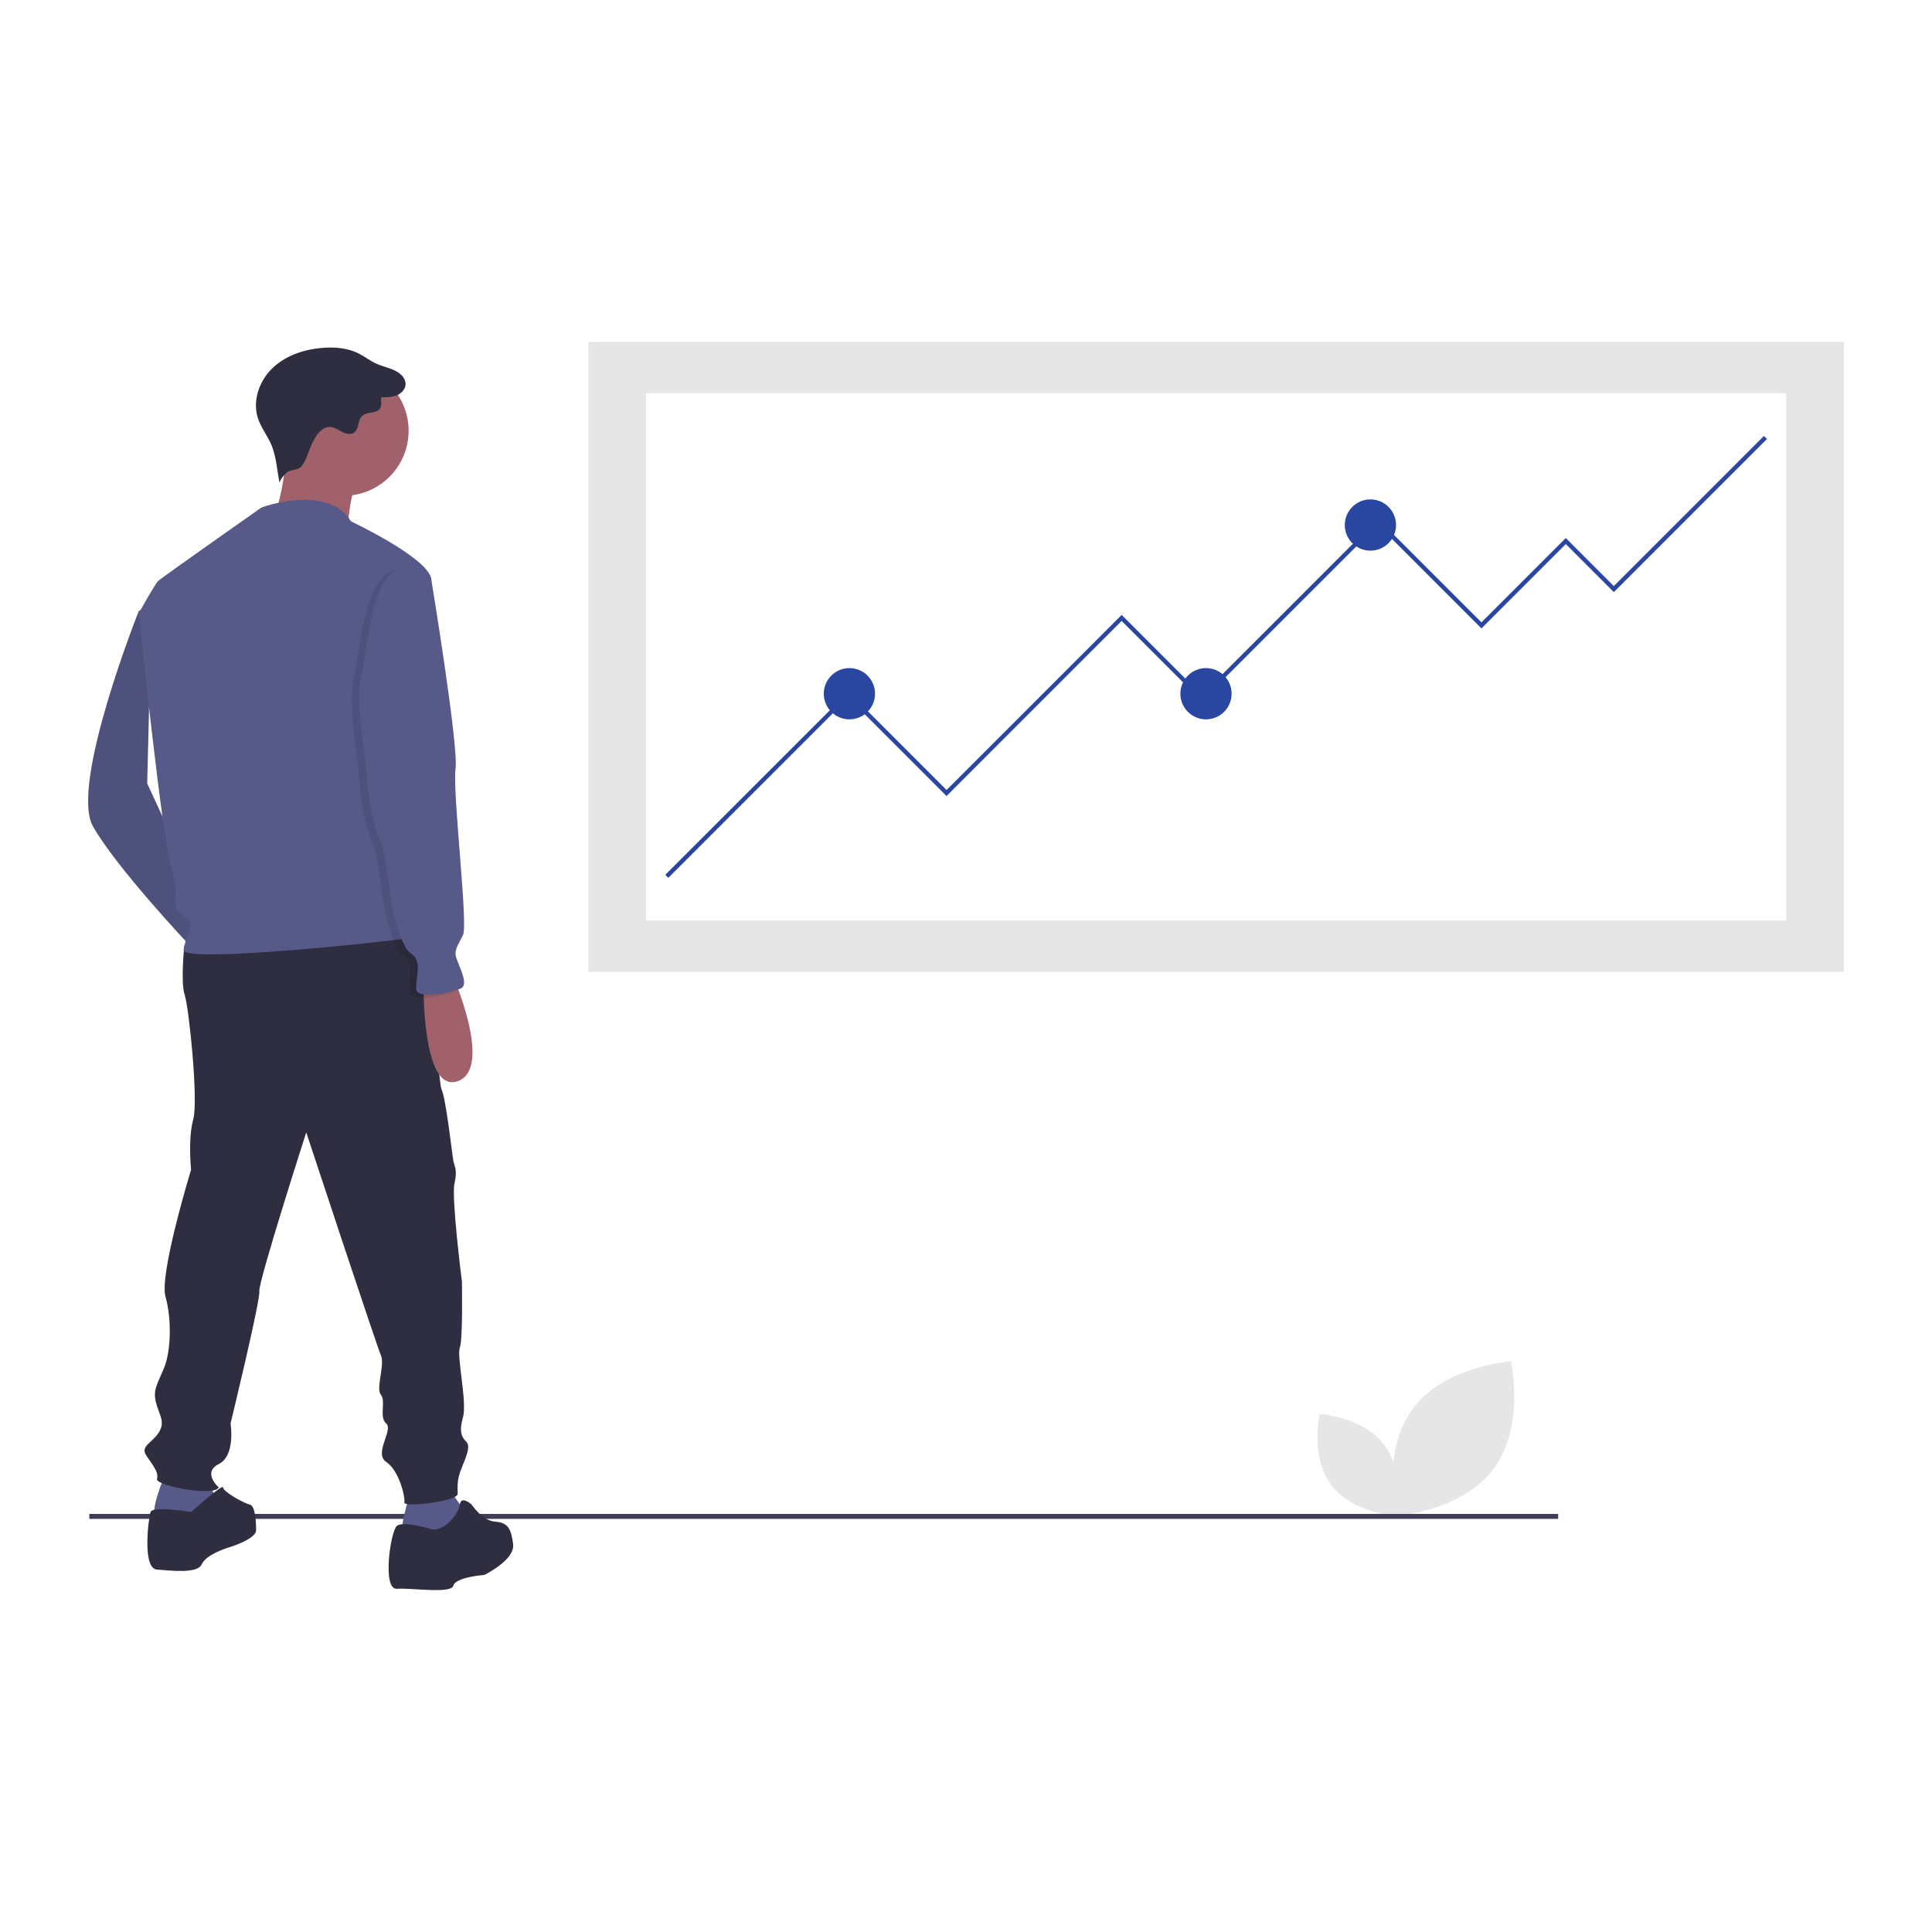 <svg xmlns="http://www.w3.org/2000/svg" xmlns:xlink="http://www.w3.org/1999/xlink" version="1.1" width="1000" height="1000" viewBox="0 0 1000 1000" xml:space="preserve">
<desc>Created with Fabric.js 3.5.0</desc>
<defs>
</defs>
<rect x="0" y="0" width="100%" height="100%" fill="#ffffff"/>
<g transform="matrix(-1.145 0 0 1.145 500.009 500.007)" id="694736">
<g style="" vector-effect="non-scaling-stroke">
		<g transform="matrix(1 0 0 1 -220.261 213.648)">
<path style="stroke: none; stroke-width: 1; stroke-dasharray: none; stroke-linecap: butt; stroke-dashoffset: 0; stroke-linejoin: miter; stroke-miterlimit: 4; is-custom-font: none; font-file-url: none; fill: rgb(230,230,230); fill-rule: nonzero; opacity: 1;" transform=" translate(-379.739, -663.648)" d="M 361.496 677.27 c 14.42 19.311 44.352 21.344 44.352 21.344 s 6.554 -29.277 -7.866 -48.588 s -44.352 -21.344 -44.352 -21.344 S 347.076 657.959 361.496 677.27 Z" stroke-linecap="round"/>
</g>
		<g transform="matrix(1 0 0 1 -177.085 225.541)">
<path style="stroke: none; stroke-width: 1; stroke-dasharray: none; stroke-linecap: butt; stroke-dashoffset: 0; stroke-linejoin: miter; stroke-miterlimit: 4; is-custom-font: none; font-file-url: none; fill: rgb(230,230,230); fill-rule: nonzero; opacity: 1;" transform=" translate(-422.915, -675.541)" d="M 434.953 684.53 c -9.515 12.743 -29.267 14.084 -29.267 14.084 s -4.324 -19.319 5.191 -32.062 s 29.267 -14.084 29.267 -14.084 S 444.468 671.787 434.953 684.53 Z" stroke-linecap="round"/>
</g>
		<g transform="matrix(1 0 0 1 64.32 248.804)">
<rect style="stroke: none; stroke-width: 1; stroke-dasharray: none; stroke-linecap: butt; stroke-dashoffset: 0; stroke-linejoin: miter; stroke-miterlimit: 4; is-custom-font: none; font-file-url: none; fill: rgb(63,61,86); fill-rule: nonzero; opacity: 1;" x="-332" y="-1.12" rx="0" ry="0" width="664" height="2.241"/>
</g>
		<g transform="matrix(1 0 0 1 370.69 -86.275)">
<path style="stroke: none; stroke-width: 1; stroke-dasharray: none; stroke-linecap: butt; stroke-dashoffset: 0; stroke-linejoin: miter; stroke-miterlimit: 4; is-custom-font: none; font-file-url: none; fill: rgb(87,90,137); fill-rule: nonzero; opacity: 1;" transform=" translate(-970.69, -363.725)" d="M 968.148 286.597 l 5.785 2.892 s 31.333 78.574 20.728 97.374 s -43.866 53.989 -43.866 53.989 L 944.528 423.016 l 25.629 -55.564 Z" stroke-linecap="round"/>
</g>
		<g transform="matrix(1 0 0 1 370.69 -86.275)">
<path style="stroke: none; stroke-width: 1; stroke-dasharray: none; stroke-linecap: butt; stroke-dashoffset: 0; stroke-linejoin: miter; stroke-miterlimit: 4; is-custom-font: none; font-file-url: none; fill: rgb(0,0,0); fill-rule: nonzero; opacity: 0.1;" transform=" translate(-970.69, -363.725)" d="M 968.148 286.597 l 5.785 2.892 s 31.333 78.574 20.728 97.374 s -43.866 53.989 -43.866 53.989 L 944.528 423.016 l 25.629 -55.564 Z" stroke-linecap="round"/>
</g>
		<g transform="matrix(1 0 0 1 352.57 240.311)">
<path style="stroke: none; stroke-width: 1; stroke-dasharray: none; stroke-linecap: butt; stroke-dashoffset: 0; stroke-linejoin: miter; stroke-miterlimit: 4; is-custom-font: none; font-file-url: none; fill: rgb(87,90,137); fill-rule: nonzero; opacity: 1;" transform=" translate(-952.569, -690.312)" d="M 961.882 679.465 s 8.195 18.8 3.856 20.246 s -9.641 1.446 -14.943 1.446 s -11.569 -1.928 -12.533 -3.856 s 3.856 -14.461 3.856 -14.461 Z" stroke-linecap="round"/>
</g>
		<g transform="matrix(1 0 0 1 240.881 248.411)">
<path style="stroke: none; stroke-width: 1; stroke-dasharray: none; stroke-linecap: butt; stroke-dashoffset: 0; stroke-linejoin: miter; stroke-miterlimit: 4; is-custom-font: none; font-file-url: none; fill: rgb(87,90,137); fill-rule: nonzero; opacity: 1;" transform=" translate(-840.881, -698.411)" d="M 851.493 689.106 s 5.303 16.872 2.892 17.836 s -10.123 5.303 -14.461 3.856 s -11.087 -4.82 -12.533 -6.267 s 0 -9.159 0 -9.159 l 6.749 -9.641 Z" stroke-linecap="round"/>
</g>
		<g transform="matrix(1 0 0 1 298.199 112.641)">
<path style="stroke: none; stroke-width: 1; stroke-dasharray: none; stroke-linecap: butt; stroke-dashoffset: 0; stroke-linejoin: miter; stroke-miterlimit: 4; is-custom-font: none; font-file-url: none; fill: rgb(47,46,65); fill-rule: nonzero; opacity: 1;" transform=" translate(-898.199, -562.64)" d="M 946.456 438.442 l 6.91 2.41 s 1.767 16.39 -0.161 22.174 s -6.267 47.723 -3.856 56.4 s 0.964 22.656 0.964 22.656 s 14.461 47.241 11.569 57.364 s -2.41 24.584 0.482 31.815 s 5.303 10.123 3.856 15.908 s -4.338 8.677 -1.446 13.497 s 8.677 6.267 5.785 10.605 s -5.785 7.713 -4.82 10.605 s -25.549 8.195 -27.959 3.856 c 0 0 7.713 -6.749 0 -10.605 s -5.303 -18.318 -5.303 -18.318 s -13.497 -55.435 -13.015 -59.774 s -21.21 -71.825 -21.21 -71.825 s -31.815 96.409 -33.743 100.748 s 2.41 14.943 0 17.836 s 0.964 10.123 -2.41 13.015 s 5.785 13.497 0 17.354 s -8.677 15.908 -8.195 18.318 s -24.102 -0.482 -24.102 -3.856 s 0.482 -6.267 -1.928 -12.051 s -3.856 -9.641 -1.928 -11.569 s 3.374 -4.338 1.446 -11.087 s 2.892 -27.477 1.446 -31.333 s -0.964 -29.887 -0.964 -29.887 s 4.82 -38.082 3.374 -44.348 s 0 -7.713 0.482 -10.123 s 3.374 -28.441 5.303 -32.297 s 4.338 -69.897 15.426 -73.271 S 946.456 438.442 946.456 438.442 Z" stroke-linecap="round"/>
</g>
		<g transform="matrix(1 0 0 1 345.492 254.504)">
<path style="stroke: none; stroke-width: 1; stroke-dasharray: none; stroke-linecap: butt; stroke-dashoffset: 0; stroke-linejoin: miter; stroke-miterlimit: 4; is-custom-font: none; font-file-url: none; fill: rgb(47,46,65); fill-rule: nonzero; opacity: 1;" transform=" translate(-945.492, -704.504)" d="M 950.313 696.819 s 17.354 -2.892 18.318 0 s 3.856 25.549 -2.892 26.031 s -18.318 1.928 -20.246 -2.41 s -11.087 -7.231 -11.087 -7.231 s -13.497 -3.856 -13.497 -8.195 s 0.482 -11.087 2.892 -11.569 s 12.051 -5.785 12.051 -7.713 S 950.313 696.819 950.313 696.819 Z" stroke-linecap="round"/>
</g>
		<g transform="matrix(1 0 0 1 232.857 261.825)">
<path style="stroke: none; stroke-width: 1; stroke-dasharray: none; stroke-linecap: butt; stroke-dashoffset: 0; stroke-linejoin: miter; stroke-miterlimit: 4; is-custom-font: none; font-file-url: none; fill: rgb(47,46,65); fill-rule: nonzero; opacity: 1;" transform=" translate(-832.857, -711.825)" d="M 841.852 704.532 s 12.533 -3.856 15.426 -1.446 s 6.749 28.923 0 28.441 s -24.584 2.41 -25.549 -1.446 s -13.979 -4.82 -13.979 -4.82 s -13.979 -6.749 -13.015 -13.979 s 2.41 -9.641 8.195 -10.123 s 10.123 -7.231 10.605 -7.713 s 4.732 -4.006 5.258 -0.075 S 835.585 705.978 841.852 704.532 Z" stroke-linecap="round"/>
</g>
		<g transform="matrix(1 0 0 1 281.38 -241.977)">
<circle style="stroke: none; stroke-width: 1; stroke-dasharray: none; stroke-linecap: butt; stroke-dashoffset: 0; stroke-linejoin: miter; stroke-miterlimit: 4; is-custom-font: none; font-file-url: none; fill: rgb(160,97,106); fill-rule: nonzero; opacity: 1;" cx="0" cy="0" r="29.405"/>
</g>
		<g transform="matrix(1 0 0 1 294.468 -216.187)">
<path style="stroke: none; stroke-width: 1; stroke-dasharray: none; stroke-linecap: butt; stroke-dashoffset: 0; stroke-linejoin: miter; stroke-miterlimit: 4; is-custom-font: none; font-file-url: none; fill: rgb(160,97,106); fill-rule: nonzero; opacity: 1;" transform=" translate(-894.468, -233.813)" d="M 906.928 214.772 s 1.928 32.297 9.159 35.189 s -36.636 2.892 -36.636 2.892 s -0.482 -20.246 -6.749 -25.066 S 906.928 214.772 906.928 214.772 Z" stroke-linecap="round"/>
</g>
		<g transform="matrix(1 0 0 1 307.803 -108.007)">
<path style="stroke: none; stroke-width: 1; stroke-dasharray: none; stroke-linecap: butt; stroke-dashoffset: 0; stroke-linejoin: miter; stroke-miterlimit: 4; is-custom-font: none; font-file-url: none; fill: rgb(87,90,137); fill-rule: nonzero; opacity: 1;" transform=" translate(-907.803, -341.993)" d="M 918.497 242.731 s -29.887 -11.087 -40.492 6.267 c 0 0 -33.743 15.908 -36.154 25.549 s 20.246 81.948 20.246 81.948 s 0 59.774 -4.82 66.04 s -13.979 13.015 -7.713 14.461 s 104.604 12.051 104.122 5.785 s -6.749 -11.569 0 -15.426 s 0.964 -8.195 5.303 -20.728 s 14.943 -116.173 14.943 -116.173 s -7.231 -13.015 -8.677 -14.461 S 918.497 242.731 918.497 242.731 Z" stroke-linecap="round"/>
</g>
		<g transform="matrix(1 0 0 1 234.165 28.2)">
<path style="stroke: none; stroke-width: 1; stroke-dasharray: none; stroke-linecap: butt; stroke-dashoffset: 0; stroke-linejoin: miter; stroke-miterlimit: 4; is-custom-font: none; font-file-url: none; fill: rgb(160,97,106); fill-rule: nonzero; opacity: 1;" transform=" translate(-834.165, -478.2)" d="M 832.211 453.867 s -18.8 42.42 -2.41 48.205 s 15.426 -44.83 15.426 -44.83 Z" stroke-linecap="round"/>
</g>
		<g transform="matrix(1 0 0 1 287.166 -248.896)">
<path style="stroke: none; stroke-width: 1; stroke-dasharray: none; stroke-linecap: butt; stroke-dashoffset: 0; stroke-linejoin: miter; stroke-miterlimit: 4; is-custom-font: none; font-file-url: none; fill: rgb(47,46,65); fill-rule: nonzero; opacity: 1;" transform=" translate(-887.166, -201.104)" d="M 895.484 213.492 c -1.704 -3.415 -4.256 -7.355 -8.067 -7.147 c -1.927 0.105 -3.589 1.304 -5.307 2.185 s -3.918 1.426 -5.489 0.304 c -2.297 -1.641 -1.585 -5.533 -3.64 -7.469 c -2.243 -2.113 -6.755 -0.933 -8.202 -3.654 c -0.773 -1.453 -0.149 -3.255 -0.486 -4.866 a 17.525 17.525 0 0 1 -6.947 -0.807 c -2.176 -0.882 -4.061 -2.926 -4 -5.274 a 6.032 6.032 0 0 1 2.154 -4.147 c 2.963 -2.694 7.25 -3.211 10.906 -4.845 c 2.91 -1.3 5.44 -3.327 8.3 -4.734 c 4.922 -2.421 10.601 -2.891 16.071 -2.473 c 8.293 0.634 16.68 3.386 22.694 9.132 s 9.197 14.811 6.603 22.713 c -1.47 4.478 -4.584 8.242 -6.323 12.623 a 44.186 44.186 0 0 0 -2.203 9.259 l -1.22 7.487 c 0.19 -1.165 -2.369 -4.088 -3.208 -4.783 c -1.83 -1.517 -4.492 -1.002 -6.192 -2.407 C 898.418 222.51 896.963 216.455 895.484 213.492 Z" stroke-linecap="round"/>
</g>
		<g transform="matrix(1 0 0 1 253.942 -82.339)">
<path style="stroke: none; stroke-width: 1; stroke-dasharray: none; stroke-linecap: butt; stroke-dashoffset: 0; stroke-linejoin: miter; stroke-miterlimit: 4; is-custom-font: none; font-file-url: none; fill: rgb(0,0,0); fill-rule: nonzero; opacity: 0.1;" transform=" translate(-853.942, -367.661)" d="M 852.939 271.172 l -7.713 4.82 s -12.533 75.681 -11.087 86.286 s -5.785 70.379 -3.374 75.199 s 3.374 5.785 3.374 8.677 s -6.749 13.497 -2.41 15.425 s 20.246 5.303 20.246 0 s -2.892 -12.533 2.41 -15.908 s 9.159 -25.066 9.159 -25.066 s 2.41 -22.174 4.82 -26.513 s 5.785 -20.246 5.785 -26.995 s 5.785 -34.225 2.41 -48.205 S 872.221 267.315 852.939 271.172 Z" stroke-linecap="round"/>
</g>
		<g transform="matrix(1 0 0 1 250.568 -83.785)">
<path style="stroke: none; stroke-width: 1; stroke-dasharray: none; stroke-linecap: butt; stroke-dashoffset: 0; stroke-linejoin: miter; stroke-miterlimit: 4; is-custom-font: none; font-file-url: none; fill: rgb(87,90,137); fill-rule: nonzero; opacity: 1;" transform=" translate(-850.568, -366.215)" d="M 849.565 269.725 l -7.713 4.82 s -12.533 75.681 -11.087 86.286 s -5.785 70.379 -3.374 75.199 s 3.374 5.785 3.374 8.677 s -6.749 13.497 -2.41 15.426 s 20.246 5.303 20.246 0 s -2.892 -12.533 2.41 -15.908 S 860.17 419.16 860.17 419.16 s 2.41 -22.174 4.82 -26.513 s 5.785 -20.246 5.785 -26.995 s 5.785 -34.225 2.41 -48.205 S 868.847 265.869 849.565 269.725 Z" stroke-linecap="round"/>
</g>
		<g transform="matrix(1 0 0 1 -113.067 -139.743)">
<rect style="stroke: none; stroke-width: 1; stroke-dasharray: none; stroke-linecap: butt; stroke-dashoffset: 0; stroke-linejoin: miter; stroke-miterlimit: 4; is-custom-font: none; font-file-url: none; fill: rgb(230,230,230); fill-rule: nonzero; opacity: 1;" x="-283.786" y="-142.375" rx="0" ry="0" width="567.571" height="284.751"/>
</g>
		<g transform="matrix(1 0 0 1 -113.067 -139.743)">
<rect style="stroke: none; stroke-width: 1; stroke-dasharray: none; stroke-linecap: butt; stroke-dashoffset: 0; stroke-linejoin: miter; stroke-miterlimit: 4; is-custom-font: none; font-file-url: none; fill: rgb(255,255,255); fill-rule: nonzero; opacity: 1;" x="-257.724" y="-119.209" rx="0" ry="0" width="515.447" height="238.419"/>
</g>
		<g transform="matrix(1 0 0 1 -113.066 -139.743)">
<polygon style="stroke: none; stroke-width: 1; stroke-dasharray: none; stroke-linecap: butt; stroke-dashoffset: 0; stroke-linejoin: miter; stroke-miterlimit: 4; is-custom-font: none; font-file-url: none; fill: rgb(41,70,161); fill-rule: nonzero; opacity: 1;" points="-247.63,-99.862 -248.995,-98.498 -179.779,-29.282 -158.061,-51.001 -119.934,-12.873 -73.119,-59.688 6.515,19.947 42.712,-16.252 121.863,62.901 166.265,18.498 247.63,99.862 248.995,98.498 166.265,15.768 121.863,60.17 42.712,-18.98 6.515,17.216 -73.119,-62.417 -119.934,-15.602 -158.061,-53.73 -179.779,-32.011 -247.63,-99.862 "/>
</g>
		<g transform="matrix(1 0 0 1 -182.806 -199.347)">
<circle style="stroke: none; stroke-width: 1; stroke-dasharray: none; stroke-linecap: butt; stroke-dashoffset: 0; stroke-linejoin: miter; stroke-miterlimit: 4; is-custom-font: none; font-file-url: none; fill: rgb(41,70,161); fill-rule: nonzero; opacity: 1;" cx="0" cy="0" r="11.583"/>
</g>
		<g transform="matrix(1 0 0 1 -108.482 -123.092)">
<circle style="stroke: none; stroke-width: 1; stroke-dasharray: none; stroke-linecap: butt; stroke-dashoffset: 0; stroke-linejoin: miter; stroke-miterlimit: 4; is-custom-font: none; font-file-url: none; fill: rgb(41,70,161); fill-rule: nonzero; opacity: 1;" cx="0" cy="0" r="11.583"/>
</g>
		<g transform="matrix(1 0 0 1 52.717 -123.092)">
<circle style="stroke: none; stroke-width: 1; stroke-dasharray: none; stroke-linecap: butt; stroke-dashoffset: 0; stroke-linejoin: miter; stroke-miterlimit: 4; is-custom-font: none; font-file-url: none; fill: rgb(41,70,161); fill-rule: nonzero; opacity: 1;" cx="0" cy="0" r="11.583"/>
</g>
</g>
</g>
</svg>